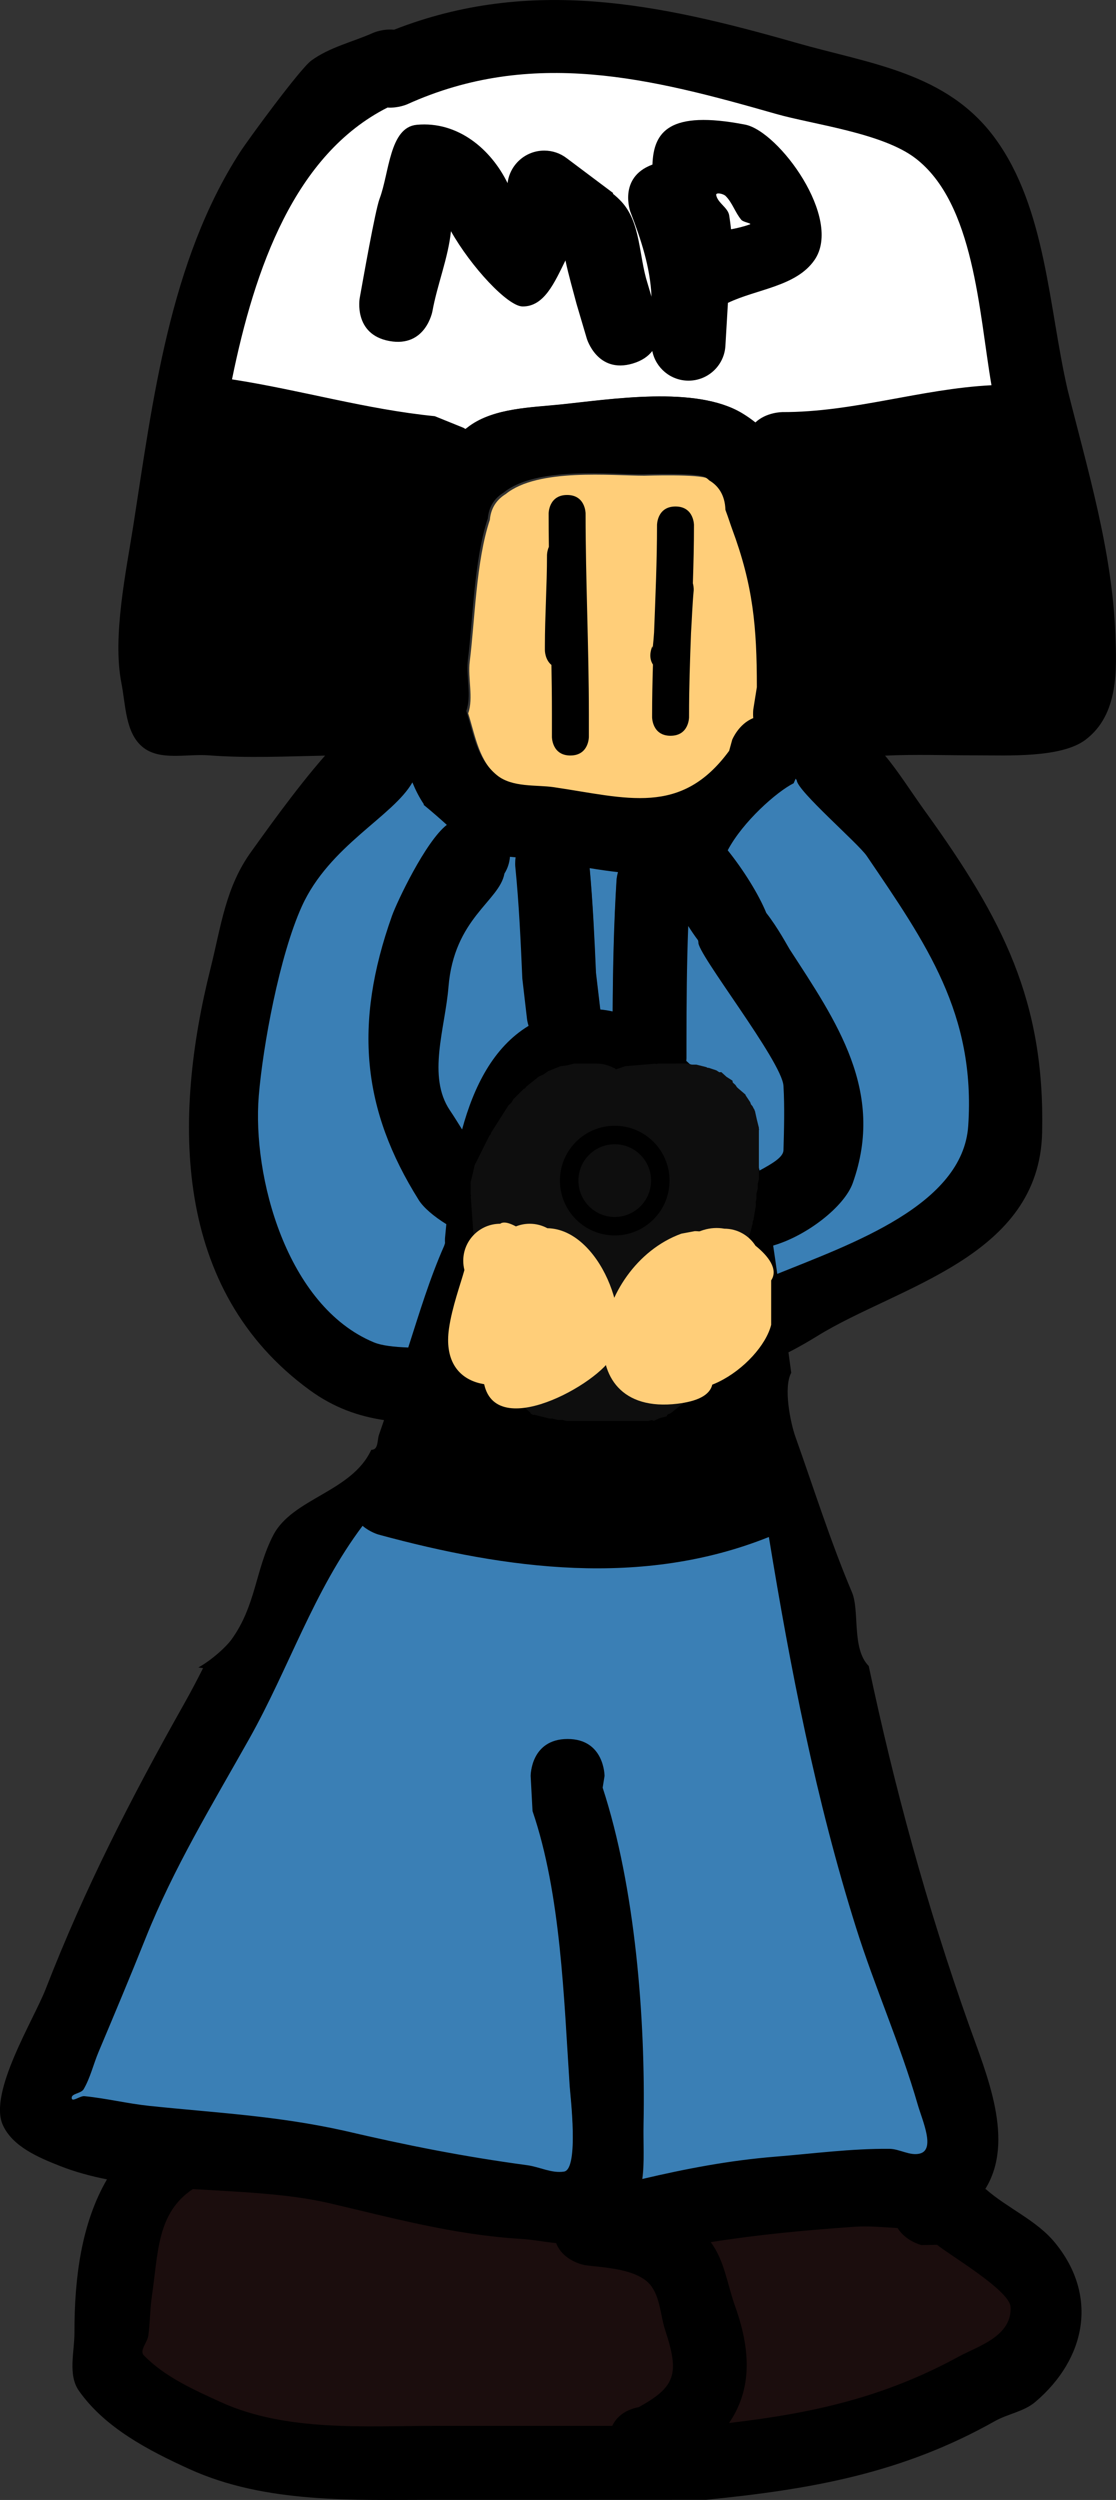 <svg version="1.1" xmlns="http://www.w3.org/2000/svg" xmlns:xlink="http://www.w3.org/1999/xlink" width="75.507" height="169.012" viewBox="0,0,75.507,169.012"><rect x="0" y="0" width="75.507" height="169.012" fill="#333333" stroke="none"/><g transform="translate(-282.247,-95.494)"><g data-paper-data="{&quot;isPaintingLayer&quot;:true}" fill-rule="nonzero" stroke-linejoin="miter" stroke-miterlimit="10" stroke-dasharray="" stroke-dashoffset="0" style="mix-blend-mode: normal"><path d="M328.089,176.394v-22.833h10.5v22.833z" fill="#3a7fb5" stroke="#3a7fb5" stroke-width="0" stroke-linecap="butt"/><path d="M309.756,173.56v-21.167h9.333v21.167z" fill="#3a7fb5" stroke="#3a7fb5" stroke-width="0" stroke-linecap="butt"/><path d="M338.427,141.896c-0,-5.589 -0.386,-15.106 -6.017,-18.482c-3.124,-1.873 -8.873,-0.909 -12.316,-0.557c-1.923,0.196 -4.386,0.215 -6.046,1.423c-4.151,3.019 -4.883,10.451 -5.088,15.294c-0.027,0.629 0.428,1.328 0.274,1.938c-0.277,1.095 -2.261,0.119 -3.39,0.084c-3.061,0 -6.473,-0.415 -9.505,-0.008c-0.474,0.064 -0.875,0.747 -1.318,0.566c-0.316,-0.129 0.334,-0.614 0.375,-0.952c0.09,-0.757 -0.029,-1.529 0.008,-2.291c0.093,-1.87 0.499,-5.45 0.76,-7.115c1.457,-9.305 2.823,-24.293 12.27,-29.072c0.725,0.05 1.331,-0.22 1.331,-0.22c8.451,-3.823 16.565,-1.766 25.007,0.645c2.513,0.718 7.216,1.296 9.458,3.016c4.395,3.373 4.32,11.99 5.44,16.844c1.097,4.389 2.28,8.69 2.846,13.193c0.041,0.328 0.829,5.064 0.156,5.379c-1.29,0.605 -2.852,0.009 -4.276,0.007c-3.396,-0.004 -6.664,-0.195 -9.968,0.305z" data-paper-data="{&quot;noHover&quot;:false,&quot;origItem&quot;:[&quot;Path&quot;,{&quot;applyMatrix&quot;:true,&quot;segments&quot;:[[[686.65875,375.4345],[-6.79239,-0.00836],[2.84934,0.00351]],[[695.20677,375.42568],[-2.57964,1.21004],[1.34487,-0.63084]],[[694.88734,364.67866],[0.08244,0.65639],[-1.13115,-9.00648]],[[689.18483,338.33273],[2.19476,8.7786],[-2.24007,-9.70905]],[[678.32497,304.71048],[8.78927,6.74572],[-4.48267,-3.44043]],[[659.43882,298.70444],[5.02641,1.43597],[-16.88337,-4.82334]],[[609.53643,297.40757],[16.90209,-7.64507],[0,0]],[[606.87737,297.84489],[1.45035,0.09988],[-18.8922,9.55867]],[[582.36777,355.87671],[2.91409,-18.61063],[-0.52126,3.32898]],[[580.84022,370.08856],[0.18535,-3.74077],[-0.07549,1.52361]],[[580.82021,374.66495],[0.18011,-1.51481],[-0.0805,0.67705]],[[580.06986,376.56779],[-0.6312,-0.25779],[0.88504,0.36146]],[[582.70447,375.4345],[-0.9475,0.12724],[6.06395,-0.81432]],[[601.70119,375.4345],[-6.12165,0],[2.25698,0.07105]],[[608.47325,375.26043],[-0.55307,2.18932],[0.30844,-1.22095]],[[607.80281,371.54249],[-0.05325,1.25818],[0.41,-9.68763]],[[617.94545,340.90529],[-8.30184,6.03734],[3.32099,-2.41512]],[[630.22644,337.99356],[-3.84512,0.39288],[6.88797,-0.70379]],[[654.8638,339.16901],[-6.24766,-3.74645],[11.26114,6.75282]],[[666.85747,376.19092],[-0.00096,-11.17823],[6.60706,-1.00036]]],&quot;closed&quot;:true}]}" fill="#ffffff" stroke="none" stroke-width="0.5" stroke-linecap="butt"/><path d="M331.937,251.412c-0.523,-1.456 -0.716,-3.133 -1.649,-4.36c3.191,-0.506 6.416,-0.834 9.796,-1.067c0.928,-0.064 1.937,0.037 2.912,0.091c0.542,0.884 1.619,1.157 1.619,1.157l1.075,-0.013c0.699,0.61 4.911,3.09 4.98,4.222c0.122,2.001 -2.27,2.71 -3.471,3.366c-5.091,2.783 -10.017,3.864 -15.662,4.524c1.412,-2.079 1.587,-4.62 0.401,-7.921z" data-paper-data="{&quot;noHover&quot;:false,&quot;origItem&quot;:[&quot;Path&quot;,{&quot;applyMatrix&quot;:true,&quot;segments&quot;:[[[326.95966,297.57729],[0,0],[1.18633,3.30154]],[[326.54964,305.46142],[1.41176,-2.0788],[5.64551,-0.66046]],[[342.12399,300.95201],[-5.09088,2.78337],[1.2009,-0.65658]],[[345.59308,297.6067],[0.12209,2.00091],[-0.06912,-1.1327]],[[340.62775,293.41455],[0.69923,0.60961],[0,0]],[339.55692,293.43078],[[337.95085,292.28086],[0.54243,0.88401],[-0.97461,-0.05453]],[[335.05967,292.19293],[0.92846,-0.06405],[-3.37932,0.23314]],[[325.30495,293.23391],[3.19116,-0.50578],[0.93259,1.22753]],[[326.95967,297.57728],[-0.5233,-1.45632],[0,0]]],&quot;closed&quot;:true,&quot;fillColor&quot;:[0,0,0,1],&quot;strokeWidth&quot;:0.5}]}" fill="#1b0d0d" stroke="none" stroke-width="0.25" stroke-linecap="butt"/><path d="M323.713,259.522c-3.996,-0.001 -8.024,0.024 -12.02,0.024c-4.717,0 -10.13,0.387 -14.557,-1.635c-1.845,-0.842 -3.788,-1.718 -5.206,-3.168c-0.318,-0.325 0.24,-0.883 0.301,-1.334c0.12,-0.881 0.113,-1.784 0.24,-2.664c0.44,-3.043 0.361,-5.668 2.78,-7.282c3.126,0.198 6.304,0.281 9.117,0.91c4.38,1.023 8.646,2.189 13.163,2.458c0.776,0.046 1.591,0.211 2.39,0.294c0.482,1.244 1.952,1.497 1.952,1.497c1.151,0.17 3.659,0.209 4.527,1.475c0.581,0.849 0.587,1.982 0.91,2.959c0.966,2.927 0.694,3.818 -1.794,5.194c-0.531,0.1 -1.388,0.401 -1.802,1.273z" data-paper-data="{&quot;noHover&quot;:false,&quot;origItem&quot;:[&quot;Path&quot;,{&quot;applyMatrix&quot;:true,&quot;segments&quot;:[[[320.44274,304.3874],[-0.53122,0.1002],[2.48854,-1.37634]],[[322.23333,299.20879],[0.96646,2.92721],[-0.32265,-0.97723]],[[321.32324,296.25863],[0.58127,0.84924],[-0.86707,-1.26679]],[[316.79789,294.79062],[1.1506,0.16993],[0,0]],[[314.84816,293.30206],[0.48215,1.24396],[-0.79852,-0.08346]],[[312.46132,293.0138],[0.77627,0.04621],[-4.51681,-0.26892]],[[299.37155,290.56995],[4.38023,1.02291],[-2.81327,-0.62901]],[[290.26759,289.64459],[3.12626,0.19754],[-2.41848,1.61476]],[[287.49411,296.90497],[0.44048,-3.04323],[-0.12737,0.88003]],[[287.25359,299.56171],[0.11975,-0.8811],[-0.06124,0.45057]],[[286.95221,300.89214],[-0.31792,-0.32509],[1.41782,1.44975]],[[292.15378,304.04672],[-1.84458,-0.84231],[4.42685,2.02147]],[[306.65515,305.65525],[-4.71668,0],[3.99613,0]],[[318.64352,305.65536],[-3.99612,-0.00089],[0.41418,-0.87214]]],&quot;closed&quot;:true,&quot;fillColor&quot;:[0,0,0,1],&quot;strokeWidth&quot;:0.5}]}" fill="#1b0d0d" stroke="none" stroke-width="0.25" stroke-linecap="butt"/><path d="M316.001,148.076c-1.364,-1.126 -1.574,-2.775 -2.077,-4.356c0.37,-1.046 -0.037,-2.369 0.106,-3.507c0.348,-2.758 0.426,-6.792 1.36,-9.573c0.075,-0.903 0.571,-1.437 1.074,-1.744c2.172,-1.77 7.205,-1.236 9.382,-1.24c0.079,-0 3.73,-0.125 4.305,0.197c0.097,0.054 0.193,0.129 0.284,0.219c0.551,0.325 1.069,0.923 1.101,2.001c0.2,0.53 0.353,1.015 0.447,1.267c1.43,3.842 1.692,6.68 1.692,10.767l-0.241,1.5c0,0 -0.037,0.251 -0.006,0.601c-0.998,0.398 -1.429,1.472 -1.429,1.472l-0.209,0.75c-3.26,4.448 -6.978,3.197 -11.931,2.469c-1.146,-0.168 -2.824,0.028 -3.856,-0.824z" data-paper-data="{&quot;noHover&quot;:false,&quot;origItem&quot;:[&quot;Path&quot;,{&quot;applyMatrix&quot;:true,&quot;segments&quot;:[[[621.66847,388.10593],[0,0],[2.06454,1.70366]],[[629.35313,389.73713],[-2.29286,-0.33694],[9.90688,1.45576]],[[653.10827,384.82215],[-6.52076,8.8965],[0,0]],[653.52127,383.32677],[[656.36947,380.39797],[-1.99516,0.7962],[-0.06044,-0.70136]],[656.38001,379.19975],[[656.85745,376.21305],[0,0],[0,-8.1748]],[[653.49237,354.77789],[2.86092,7.6843],[-0.18707,-0.50247]],[[652.6068,352.25248],[0.39927,1.06039],[-0.06355,-2.15684]],[[650.41906,348.26017],[1.10285,0.65075],[-0.18182,-0.17925]],[[649.85441,347.82389],[0.19452,0.10898],[-1.14992,-0.64424]],[[641.27767,347.44111],[0.1573,-0.00028],[-4.35435,0.00764]],[[622.59295,349.90293],[4.34346,-3.5397],[-1.00632,0.6142]],[[620.45677,353.37928],[0.15019,-1.80531],[-1.86829,5.56218]],[[617.76237,372.44059],[0.69611,-5.5156],[-0.28728,2.2763]],[[617.54007,379.42521],[0.73948,-2.09206],[1.0047,3.16146]],[[621.66847,388.10595],[-2.72808,-2.25124],[0,0]]],&quot;closed&quot;:true}]}" fill="#ffce79" stroke="none" stroke-width="0.5" stroke-linecap="butt"/><path d="M334.303,199.365c1.462,8.923 3.194,17.807 5.914,26.458c1.268,4.032 2.999,7.927 4.169,11.986c0.305,1.06 1.209,3.034 0.141,3.309c-0.675,0.173 -1.369,-0.314 -2.065,-0.32c-2.58,-0.021 -5.156,0.331 -7.728,0.539c-3.131,0.253 -6.057,0.825 -9.024,1.519c0.167,-1.156 0.032,-2.516 0.058,-3.858c0.139,-7.068 -0.58,-15.869 -2.786,-22.619l0.13,-0.79c0,0 0.015,-2.487 -2.485,-2.487c-2.5,0 -2.455,2.411 -2.455,2.411l0.141,2.381c1.919,5.615 2.107,12.768 2.496,18.681c0.037,0.557 0.641,5.616 -0.387,5.779c-0.832,0.132 -1.661,-0.319 -2.497,-0.431c-4.339,-0.586 -8.166,-1.346 -12.44,-2.344c-4.566,-1.009 -8.563,-1.205 -13.171,-1.686c-1.473,-0.154 -2.923,-0.516 -4.398,-0.662c-0.289,-0.029 -0.829,0.426 -0.859,0.138c-0.036,-0.336 0.64,-0.317 0.809,-0.609c0.455,-0.784 0.658,-1.693 1.01,-2.529c1.081,-2.565 2.154,-5.137 3.186,-7.72c1.888,-4.723 4.489,-9.015 6.991,-13.462c2.705,-4.807 4.388,-10.037 7.708,-14.448c0.51,0.436 1.08,0.591 1.08,0.591c8.717,2.37 17.915,3.587 26.438,0.182z" data-paper-data="{&quot;noHover&quot;:false,&quot;origItem&quot;:[&quot;Path&quot;,{&quot;applyMatrix&quot;:true,&quot;segments&quot;:[[[329.21878,245.57096],[0,0],[-8.5232,3.40562]],[[302.83123,245.39783],[8.71711,2.37039],[0,0]],[[301.7523,244.80663],[0.5099,0.43601],[-3.31998,4.41157]],[[294.0707,259.22936],[2.70474,-4.80685],[-2.50198,4.44651]],[[287.08316,272.65864],[1.8879,-4.72319],[-1.03243,2.58295]],[[283.8933,280.36839],[1.0808,-2.56451],[-0.35226,0.83583]],[[282.88212,282.89464],[0.45548,-0.78438],[-0.16944,0.29179]],[[282.07306,283.50302],[-0.03573,-0.33553],[0.03071,0.28843]],[[282.9322,283.36494],[-0.28864,-0.02857],[1.47413,0.14591]],[[287.32721,284.02306],[-1.47332,-0.15388],[4.60871,0.48134]],[[300.4824,285.69489],[-4.56566,-1.00882],[4.27423,0.99809]],[[312.89381,288.03253],[-4.33943,-0.58551],[0.83521,0.11269]],[[315.38494,288.4647],[-0.83236,0.13207],[1.02823,-0.16314]],[[315.76736,282.68696],[0.0367,0.55725],[-0.38953,-5.91375]],[[313.25412,264.09243],[1.91885,5.61532],[0,0]],[313.12582,261.7188],[[315.62582,259.2188],[-2.5,0],[2.5,0]],[318.12582,261.7188],[[317.99753,262.51129],[0,0],[2.20532,6.75006]],[[320.76426,285.20086],[0.13864,-7.06819],[-0.02631,1.34138]],[[320.66243,288.96869],[0.16739,-1.15643],[2.96736,-0.69395]],[[329.67281,287.4581],[-3.13148,0.25298],[2.57166,-0.20776]],[[337.3946,286.92575],[-2.57995,-0.02107],[0.69645,0.00569]],[[339.4592,287.24686],[-0.67455,0.17335],[1.06813,-0.2745]],[[339.31632,283.94141],[0.30539,1.05971],[-1.16967,-4.05876]],[[335.14132,271.97109],[1.26785,4.03166],[-2.72061,-8.6513]],[[329.24356,245.56105],[1.46162,8.92338],[0,0]]],&quot;closed&quot;:true}]}" fill="#3a7fb5" stroke="none" stroke-width="0.5" stroke-linecap="butt"/><path d="M323.705,163.926c-0.267,-0.061 -0.553,-0.106 -0.845,-0.133l-0.302,-2.489c-0.102,-2.358 -0.21,-4.816 -0.425,-7.166c0.634,0.102 1.295,0.197 1.938,0.269c-0.086,0.307 -0.099,0.529 -0.099,0.529c-0.185,2.98 -0.251,6.022 -0.268,8.991z" data-paper-data="{&quot;noHover&quot;:false,&quot;origItem&quot;:[&quot;Path&quot;,{&quot;applyMatrix&quot;:true,&quot;segments&quot;:[[[318.93524,201.14273],[-0.1854,2.97997],[0,0]],[[319.03463,200.61397],[-0.08553,0.30708],[-0.64257,-0.07235]],[[317.11672,200.34523],[0.63435,0.10233],[0.21491,2.35041]],[[317.5435,207.41361],[-0.10221,-2.35808],[0,0]],[[317.83595,209.90147],[0,0],[0.29104,0.02666]],[[318.67183,210.03479],[-0.26678,-0.06148],[0.0166,-2.96844]]],&quot;closed&quot;:true}]}" fill="#3a7fb5" stroke="none" stroke-width="0.5" stroke-linecap="butt"/><path d="M324.908,109.846c0,0 -0.878,-2.341 1.463,-3.219c0.006,-0.002 0.013,-0.005 0.019,-0.007c0.08,-2.212 1.12,-3.697 6.268,-2.702c2.277,0.441 6.632,6.352 4.698,9.153c-1.238,1.793 -3.884,1.956 -5.858,2.898l-0.17,2.89c-0.067,1.321 -1.159,2.37 -2.497,2.37c-1.211,0 -2.221,-0.861 -2.451,-2.005c-0.27,0.35 -0.687,0.658 -1.324,0.847c-2.397,0.71 -3.107,-1.687 -3.107,-1.687l-0.69,-2.33c-0.258,-0.977 -0.543,-1.961 -0.755,-2.954c-0.745,1.508 -1.438,3.124 -2.898,3.113c-1.009,-0.007 -3.499,-2.695 -4.848,-5.089c-0.188,1.823 -0.925,3.598 -1.254,5.414c0,0 -0.447,2.46 -2.907,2.012c-2.46,-0.447 -2.012,-2.907 -2.012,-2.907c0.206,-1.132 1.048,-5.936 1.344,-6.714c0.662,-1.745 0.662,-4.829 2.521,-4.999c2.772,-0.254 5.016,1.643 6.139,3.946c0.148,-1.24 1.203,-2.201 2.482,-2.201c0.572,0 1.099,0.192 1.52,0.515l3.146,2.359l-0.028,0.037c0.205,0.164 0.399,0.341 0.58,0.536c1.315,1.411 1.177,3.674 1.765,5.511l0.273,0.92c-0.075,-1.953 -0.713,-3.884 -1.418,-5.709zM331.71,110.996c0.428,-0.081 0.851,-0.182 1.262,-0.327c0.203,-0.072 -0.428,-0.146 -0.567,-0.31c-0.418,-0.493 -0.607,-1.165 -1.067,-1.618c-0.151,-0.149 -0.673,-0.266 -0.634,-0.057c0.101,0.536 0.796,0.84 0.881,1.379c0.052,0.327 0.093,0.637 0.124,0.934z" fill="#000000" stroke="none" stroke-width="0.5" stroke-linecap="butt"/><path d="M320.839,146.571c-1.25,0 -1.25,-1.25 -1.25,-1.25v-1.556c0,-1.108 -0.013,-2.213 -0.033,-3.316c-0.443,-0.366 -0.443,-0.992 -0.443,-0.992v-0.286c0.001,-2.051 0.143,-4.089 0.143,-6.143c0,0 0,-0.273 0.127,-0.564c-0.01,-0.751 -0.016,-1.503 -0.016,-2.256c0,0 0,-1.25 1.25,-1.25c1.25,0 1.25,1.25 1.25,1.25c0,4.534 0.222,9.017 0.222,13.556v1.556c0,0 0,1.25 -1.25,1.25z" fill="#000000" stroke="none" stroke-width="0.5" stroke-linecap="butt"/><path d="M327.617,145.237c-1.25,0 -1.25,-1.25 -1.25,-1.25v-0.111c0,-1.155 0.024,-2.305 0.058,-3.452c-0.376,-0.564 -0.038,-1.24 -0.038,-1.24l0.019,0.135c0.04,-0.359 0.071,-0.717 0.095,-1.075c0.092,-2.422 0.199,-4.836 0.199,-7.258c0,0 0,-1.25 1.25,-1.25c1.25,0 1.25,1.25 1.25,1.25c0,1.316 -0.031,2.628 -0.075,3.941c0.075,0.271 0.054,0.5 0.054,0.5c-0.088,0.96 -0.119,1.912 -0.179,2.865c-0.071,1.853 -0.133,3.712 -0.133,5.583v0.111c0,0 0,1.25 -1.25,1.25z" fill="#000000" stroke="none" stroke-width="0.5" stroke-linecap="butt"/><path d="M310.256,158.894l0.667,16l19.667,4.333l7.667,-7.333l-8,-18.667l6.333,-7.167l14.167,21.5l-4.833,12.333l-35,10.5l-13,-8.333l1.5,-23.5l9.5,-11l5.333,4.667z" fill="#3a7fb5" stroke="#3a7fb5" stroke-width="0.5" stroke-linecap="round"/><path d="M310.57,176.608c-3.791,-6.043 -4.429,-11.825 -1.799,-19.206c0.329,-0.922 2.266,-5.021 3.707,-6.142c-0.513,-0.466 -1.038,-0.92 -1.574,-1.359c0.008,-0.009 0.016,-0.019 0.024,-0.028c-0.322,-0.48 -0.567,-0.968 -0.779,-1.485c-1.317,2.312 -5.624,4.272 -7.485,8.389c-1.507,3.333 -2.628,9.406 -2.909,12.81c-0.446,5.414 1.867,14.204 7.792,16.66c0.523,0.217 1.341,0.31 2.321,0.348c0.749,-2.322 1.435,-4.621 2.43,-6.875l0.059,-0.182c-0.013,-0.212 -0.001,-0.348 -0.001,-0.348l-0,-0c0.028,-0.303 0.057,-0.615 0.089,-0.934c-0.855,-0.532 -1.546,-1.119 -1.876,-1.646zM316.377,154.551c-0.342,1.875 -3.411,3.001 -3.788,7.678l-0,-0c-0.223,2.77 -1.457,6.035 0.101,8.336c0.278,0.411 0.547,0.849 0.822,1.289c0.787,-2.898 2.115,-5.56 4.497,-7.006c-0.081,-0.262 -0.103,-0.446 -0.103,-0.446l-0.319,-2.747c-0.11,-2.531 -0.224,-5.064 -0.477,-7.585c0,0 -0.026,-0.258 0.022,-0.616c-0.13,-0.011 -0.258,-0.023 -0.383,-0.035c-0.031,0.414 -0.163,0.799 -0.372,1.132zM335.256,173.259c0.04,-1.45 0.083,-2.904 0,-4.352c-0.095,-1.664 -5.934,-9.061 -5.754,-9.72c-0.011,-0.042 -0.021,-0.085 -0.03,-0.129c-0.232,-0.307 -0.453,-0.634 -0.66,-0.961c-0.1,2.619 -0.119,5.223 -0.119,7.861v1.055c0,0 0,0.077 -0.013,0.203c0.463,0.428 0.938,0.85 1.447,1.236c1.942,-0.117 2.449,1.911 2.449,1.911h-0l0.514,2.059c0.202,0.741 0.382,1.476 0.546,2.207c0.87,-0.473 1.607,-0.903 1.62,-1.372zM334.093,157.214c0.796,1.015 1.463,2.279 1.582,2.462c3.142,4.842 6.481,9.602 4.268,15.801c-0.571,1.599 -3.125,3.573 -5.385,4.224c0.096,0.637 0.188,1.275 0.278,1.917c4.997,-2.026 12.562,-4.647 12.92,-10.01c0.505,-7.57 -2.831,-12.308 -6.869,-18.251c-0.564,-0.83 -4.69,-4.389 -4.73,-5.103c-0.026,-0.04 -0.05,-0.08 -0.074,-0.121l-0.141,0.315c-1.135,0.564 -3.44,2.598 -4.459,4.531c1.04,1.296 2.081,2.943 2.61,4.236zM344.922,150.457c5.15,7.166 8.03,12.684 7.834,21.604c-0.186,8.45 -9.765,10.39 -15.209,13.755c-0.464,0.287 -1.157,0.701 -1.954,1.105c0.063,0.461 0.123,0.922 0.187,1.382c-0.543,0.994 -0.051,3.391 0.288,4.341c1.225,3.43 2.339,6.99 3.821,10.498c0.537,1.271 -0.037,3.8 1.135,4.985c1.735,8.198 3.922,16.213 6.782,24.267c1.186,3.34 3.136,7.813 1.105,11.088l0.035,0.012c1.48,1.301 3.426,2.094 4.677,3.617c2.942,3.582 2.117,7.844 -1.335,10.774c-0.767,0.651 -1.851,0.797 -2.727,1.29c-6.255,3.522 -12.391,4.611 -19.55,5.32c-6.11,0.005 -12.22,0.003 -18.33,0.003c-5.514,0 -11.468,0.267 -16.632,-2.085c-2.775,-1.264 -5.71,-2.793 -7.463,-5.288c-0.758,-1.08 -0.299,-2.627 -0.301,-3.946c-0.007,-3.725 0.483,-7.395 2.2,-10.347c-1.099,-0.217 -2.158,-0.504 -3.156,-0.896c-1.483,-0.582 -3.236,-1.324 -3.89,-2.777c-0.988,-2.194 2.096,-7.126 2.901,-9.198c2.649,-6.815 5.768,-12.898 9.375,-19.297c0.446,-0.792 0.867,-1.592 1.272,-2.395l-0.318,-0.044c0.91,-0.504 1.874,-1.387 2.23,-1.877c1.667,-2.289 1.619,-4.719 2.836,-7.064c1.298,-2.501 5.311,-2.921 6.627,-5.765c0.043,-0.008 0.086,-0.016 0.129,-0.026c0.35,-0.08 0.28,-0.662 0.399,-1.002c0.115,-0.329 0.228,-0.659 0.34,-0.989c-1.723,-0.258 -3.391,-0.834 -5.028,-2.027c-9.291,-6.772 -9.251,-18.38 -6.718,-28.482c0.724,-2.888 1.016,-5.521 2.779,-7.946c0.632,-0.869 2.925,-4.141 4.978,-6.469c-2.616,0.051 -5.282,0.18 -7.863,-0.018c-1.503,-0.115 -3.325,0.394 -4.487,-0.567c-1.17,-0.968 -1.137,-2.835 -1.431,-4.325c-0.619,-3.145 0.332,-7.6 0.809,-10.658c1.318,-8.456 2.45,-17.847 7.222,-25.233c0.553,-0.856 4.052,-5.625 4.815,-6.185c1.243,-0.913 2.815,-1.261 4.223,-1.891c0,0 0.633,-0.271 1.377,-0.197c9.215,-3.6 17.926,-1.769 27.201,0.881c5.003,1.43 10.207,1.995 13.476,6.474c3.445,4.721 3.615,11.434 4.895,16.982c1.362,5.446 3.021,10.898 3.232,16.554c0.088,2.356 0.237,5.41 -2.022,7.114c-1.643,1.239 -5.281,1.049 -7.335,1.051c-2.121,0.002 -4.172,-0.078 -6.222,0.021c0.884,1.051 1.763,2.452 2.788,3.877zM334.245,199.413c-8.523,3.406 -17.67,2.197 -26.388,-0.173c0,0 -0.569,-0.155 -1.079,-0.591c-3.32,4.412 -4.977,9.616 -7.682,14.423c-2.502,4.447 -5.1,8.706 -6.988,13.429c-1.032,2.583 -2.109,5.145 -3.19,7.71c-0.352,0.836 -0.556,1.742 -1.011,2.526c-0.169,0.292 -0.845,0.273 -0.809,0.608c0.031,0.288 0.571,-0.167 0.859,-0.138c1.474,0.146 2.922,0.504 4.395,0.658c4.609,0.481 8.59,0.663 13.155,1.672c4.274,0.998 8.072,1.752 12.411,2.338c0.835,0.113 1.659,0.564 2.491,0.432c1.028,-0.163 0.419,-5.221 0.382,-5.778c-0.39,-5.914 -0.594,-12.979 -2.513,-18.595l-0.128,-2.374c0,0 0,-2.5 2.5,-2.5c2.5,0 2.5,2.5 2.5,2.5l-0.128,0.792c2.205,6.75 2.905,15.621 2.767,22.69c-0.026,1.341 0.066,2.611 -0.102,3.768c2.967,-0.694 5.879,-1.258 9.01,-1.511c2.572,-0.208 5.142,-0.553 7.722,-0.532c0.696,0.006 1.39,0.494 2.065,0.321c1.068,-0.275 0.163,-2.246 -0.143,-3.305c-1.17,-4.059 -2.907,-7.939 -4.175,-11.97c-2.721,-8.651 -4.436,-17.487 -5.898,-26.41zM335.164,123.354c4.837,0.015 9.365,-1.572 14.165,-1.816c-0.854,-4.962 -1.161,-12.287 -5.14,-15.341c-2.241,-1.72 -6.93,-2.285 -9.443,-3.003c-8.442,-2.412 -16.5,-4.471 -24.951,-0.648c0,0 -0.604,0.269 -1.33,0.219c-6.286,3.18 -8.987,10.855 -10.521,18.377c4.632,0.714 9.049,2.024 13.722,2.489l1.925,0.779c0,0 0.056,0.028 0.147,0.085c0.086,-0.068 0.173,-0.135 0.261,-0.199c1.661,-1.208 4.218,-1.259 6.14,-1.456c3.444,-0.352 9.195,-1.286 12.319,0.588c0.316,0.189 0.615,0.398 0.899,0.625c0.74,-0.697 1.807,-0.697 1.807,-0.697zM325.469,258.229c2.489,-1.376 2.757,-2.251 1.791,-5.179c-0.323,-0.977 -0.329,-2.101 -0.91,-2.95c-0.867,-1.267 -3.375,-1.298 -4.525,-1.468c0,0 -1.468,-0.245 -1.95,-1.489c-0.799,-0.083 -1.611,-0.242 -2.387,-0.288c-4.517,-0.269 -8.71,-1.421 -13.09,-2.444c-2.813,-0.629 -5.978,-0.728 -9.104,-0.925c-2.418,1.615 -2.333,4.217 -2.773,7.26c-0.127,0.88 -0.121,1.776 -0.241,2.657c-0.061,0.451 -0.619,1.005 -0.301,1.33c1.418,1.45 3.357,2.312 5.202,3.155c4.427,2.021 9.785,1.609 14.501,1.609c3.996,0 7.992,-0.001 11.988,0c0.414,-0.872 1.268,-1.168 1.799,-1.268zM315.861,147.895c1.032,0.852 2.696,0.647 3.842,0.816c4.953,0.728 8.617,1.991 11.878,-2.457l0.206,-0.748c0,0 0.427,-1.066 1.424,-1.464c-0.03,-0.351 0.005,-0.599 0.005,-0.599l0.239,-1.493c0,-4.087 -0.252,-6.875 -1.683,-10.718c-0.094,-0.251 -0.243,-0.733 -0.443,-1.263c-0.032,-1.078 -0.542,-1.671 -1.094,-1.996c-0.091,-0.09 -0.185,-0.164 -0.282,-0.218c-0.575,-0.322 -4.21,-0.192 -4.288,-0.191c-2.177,0.004 -7.171,-0.539 -9.342,1.231c-0.503,0.307 -0.993,0.836 -1.068,1.738c-0.934,2.781 -0.999,6.773 -1.347,9.531c-0.144,1.138 0.259,2.446 -0.111,3.492c0.502,1.581 0.7,3.215 2.064,4.34zM331.986,251.419c1.186,3.302 1.002,5.805 -0.41,7.884c5.646,-0.66 10.483,-1.726 15.574,-4.509c1.201,-0.657 3.591,-1.344 3.469,-3.345c-0.069,-1.133 -4.266,-3.583 -4.965,-4.192l-1.071,0.016c0,0 -1.064,-0.266 -1.606,-1.15c-0.975,-0.055 -1.963,-0.152 -2.891,-0.088c-3.379,0.233 -6.564,0.535 -9.755,1.041c0.933,1.228 1.131,2.887 1.655,4.343zM323.962,154.984c0,0 0.014,-0.222 0.099,-0.529c-0.643,-0.072 -1.284,-0.166 -1.918,-0.269c0.215,2.35 0.325,4.71 0.427,7.068l0.292,2.488c0.291,0.027 0.569,0.072 0.836,0.133c0.017,-2.968 0.078,-5.912 0.263,-8.892z" fill="#000000" stroke="none" stroke-width="0.5" stroke-linecap="butt"/><path d="M328.756,167.394l0.299,0.075h0.308l0.667,0.167l0.086,0.046l0.098,0.008l0.5,0.167l0.201,0.128l0.136,-0.009l0.351,0.319l0.4,0.255l0.027,0.133l0.176,0.16l0.103,0.154l0.089,0.081l0.491,0.421l0.002,0.038l0.315,0.473l0.053,0.149l0.103,0.12l0.094,0.187l0.024,0.014l0.017,0.07l0.031,0.062l0.125,0.561l0.139,0.557v0.07l0.016,0.07l-0.016,0.023v3.337l-0.075,0.299v0.308l-0.092,0.368v0.359l-0.051,0.203l0.017,0.208l-0.167,1l-0.051,0.118l-0.003,0.129l-0.5,1.833l-0.155,0.277l-0.086,0.306l-0.632,1.106l-0.302,0.605l-0.262,0.305l-0.141,0.235v0.008l-0.075,0.299v0.308l-0.092,0.368v1.026l-0.115,0.459l-0.064,0.469l-0.27,0.676l-0.292,1.169l-0.174,0.326l-0.108,0.354l-0.5,0.833l-0.043,0.043l-0.021,0.057l-0.333,0.5l-0.285,0.259l-0.233,0.306l-0.833,0.667l-0.24,0.11l-0.072,0.125l-0.444,0.111l-0.416,0.191l-0.134,-0.053l-0.256,0.064h-5.5l-0.299,-0.075h-0.308l-0.368,-0.092h-0.192l-1.017,-0.254l-0.11,0.008l-0.053,-0.048l-0.07,-0.017l-0.055,-0.096l-0.775,-0.705l-0.333,-0.5l-0.112,-0.314l-0.179,-0.282l-0.167,-0.5l-0.031,-0.401l-0.097,-0.39v-4.91l-0.166,-0.333l-0.247,-0.37l-0.088,-0.246l-0.153,-0.212l-0.295,-0.737l-0.105,-0.211l-0.046,-0.046l-0.128,-0.214l-0.184,-0.168l-0.312,-0.468l-0.034,-0.017l-0.202,-0.617l-0.219,-0.612l0.017,-0.034l-0.164,-2.294l0.016,-0.09l-0.022,-0.088v-0.67l-0.016,-0.023l0.016,-0.07v-0.07l0.139,-0.557l0.125,-0.561l0.031,-0.062l0.017,-0.07l0.024,-0.014l0.927,-1.854l0.085,-0.1l0.042,-0.124l1.167,-1.833l0.2,-0.189l0.142,-0.236l0.667,-0.667l0.121,-0.072l0.085,-0.112l0.833,-0.667l0.335,-0.153l0.299,-0.216l0.833,-0.333l0.469,-0.064l0.459,-0.115h1.5c0.426,0 0.827,0.107 1.178,0.295l0.072,0.018l0.019,0.033c0.023,0.014 0.046,0.027 0.068,0.042l0.622,-0.212l2,-0.167l0.105,0.017l0.103,-0.026z" fill="#0e0e0e" stroke="none" stroke-width="0.5" stroke-linecap="butt"/><path d="M320.756,175.31c0,-1.703 1.38,-3.083 3.083,-3.083c1.703,0 3.083,1.38 3.083,3.083c0,1.703 -1.38,3.083 -3.083,3.083c-1.703,0 -3.083,-1.38 -3.083,-3.083z" fill="none" stroke="#000000" stroke-width="1.25" stroke-linecap="butt"/><path d="M319.524,180.293c1.949,2.152 2.069,6.264 -0.691,7.92c-2.765,1.659 -6.796,1.263 -6.209,-2.897c0.204,-1.445 0.802,-3.071 1.045,-3.962c-0.052,-0.2 -0.079,-0.41 -0.079,-0.627c0,-1.381 1.119,-2.5 2.5,-2.5c0.672,-0.52 2.994,1.579 3.434,2.066z" fill="#ffce79" stroke="none" stroke-width="0.5" stroke-linecap="butt"/><path d="M334.423,185.06c-0.684,2.736 -5.99,6.595 -8.188,2.75c-1.643,-2.876 1.141,-9.931 5.021,-9.25c0.884,0 1.661,0.459 2.106,1.152c0.877,0.701 1.558,1.599 1.061,2.344z" fill="#ffce79" stroke="none" stroke-width="0.5" stroke-linecap="butt"/><path d="M323.61,187.31c-1.174,1.957 -8.688,6.043 -8.688,0.917c0,-2.466 2.66,-2.279 4,-3.505c0.884,-0.809 -2.483,-1.178 -2.719,-2.353c-0.383,-0.439 -0.615,-1.014 -0.615,-1.642c0,-1.381 1.119,-2.5 2.5,-2.5c0.432,0 0.838,0.11 1.193,0.302c3.516,0.054 5.89,6.177 4.328,8.781z" fill="#ffce79" stroke="none" stroke-width="0.5" stroke-linecap="butt"/><path d="M328.256,185.06c-0.143,0.479 5.169,4.689 -0.167,5.333c-7.588,0.917 -5.835,-9.281 0.258,-11.496l0.909,-0.17c0.15,0 0.298,0.013 0.441,0.039c2.961,0.318 2.936,1.564 2.026,2.868c-0.165,1.011 -0.937,1.818 -1.929,2.035c-0.8,0.709 -1.496,1.249 -1.538,1.391z" fill="#ffce79" stroke="none" stroke-width="0.5" stroke-linecap="butt"/></g></g></svg>